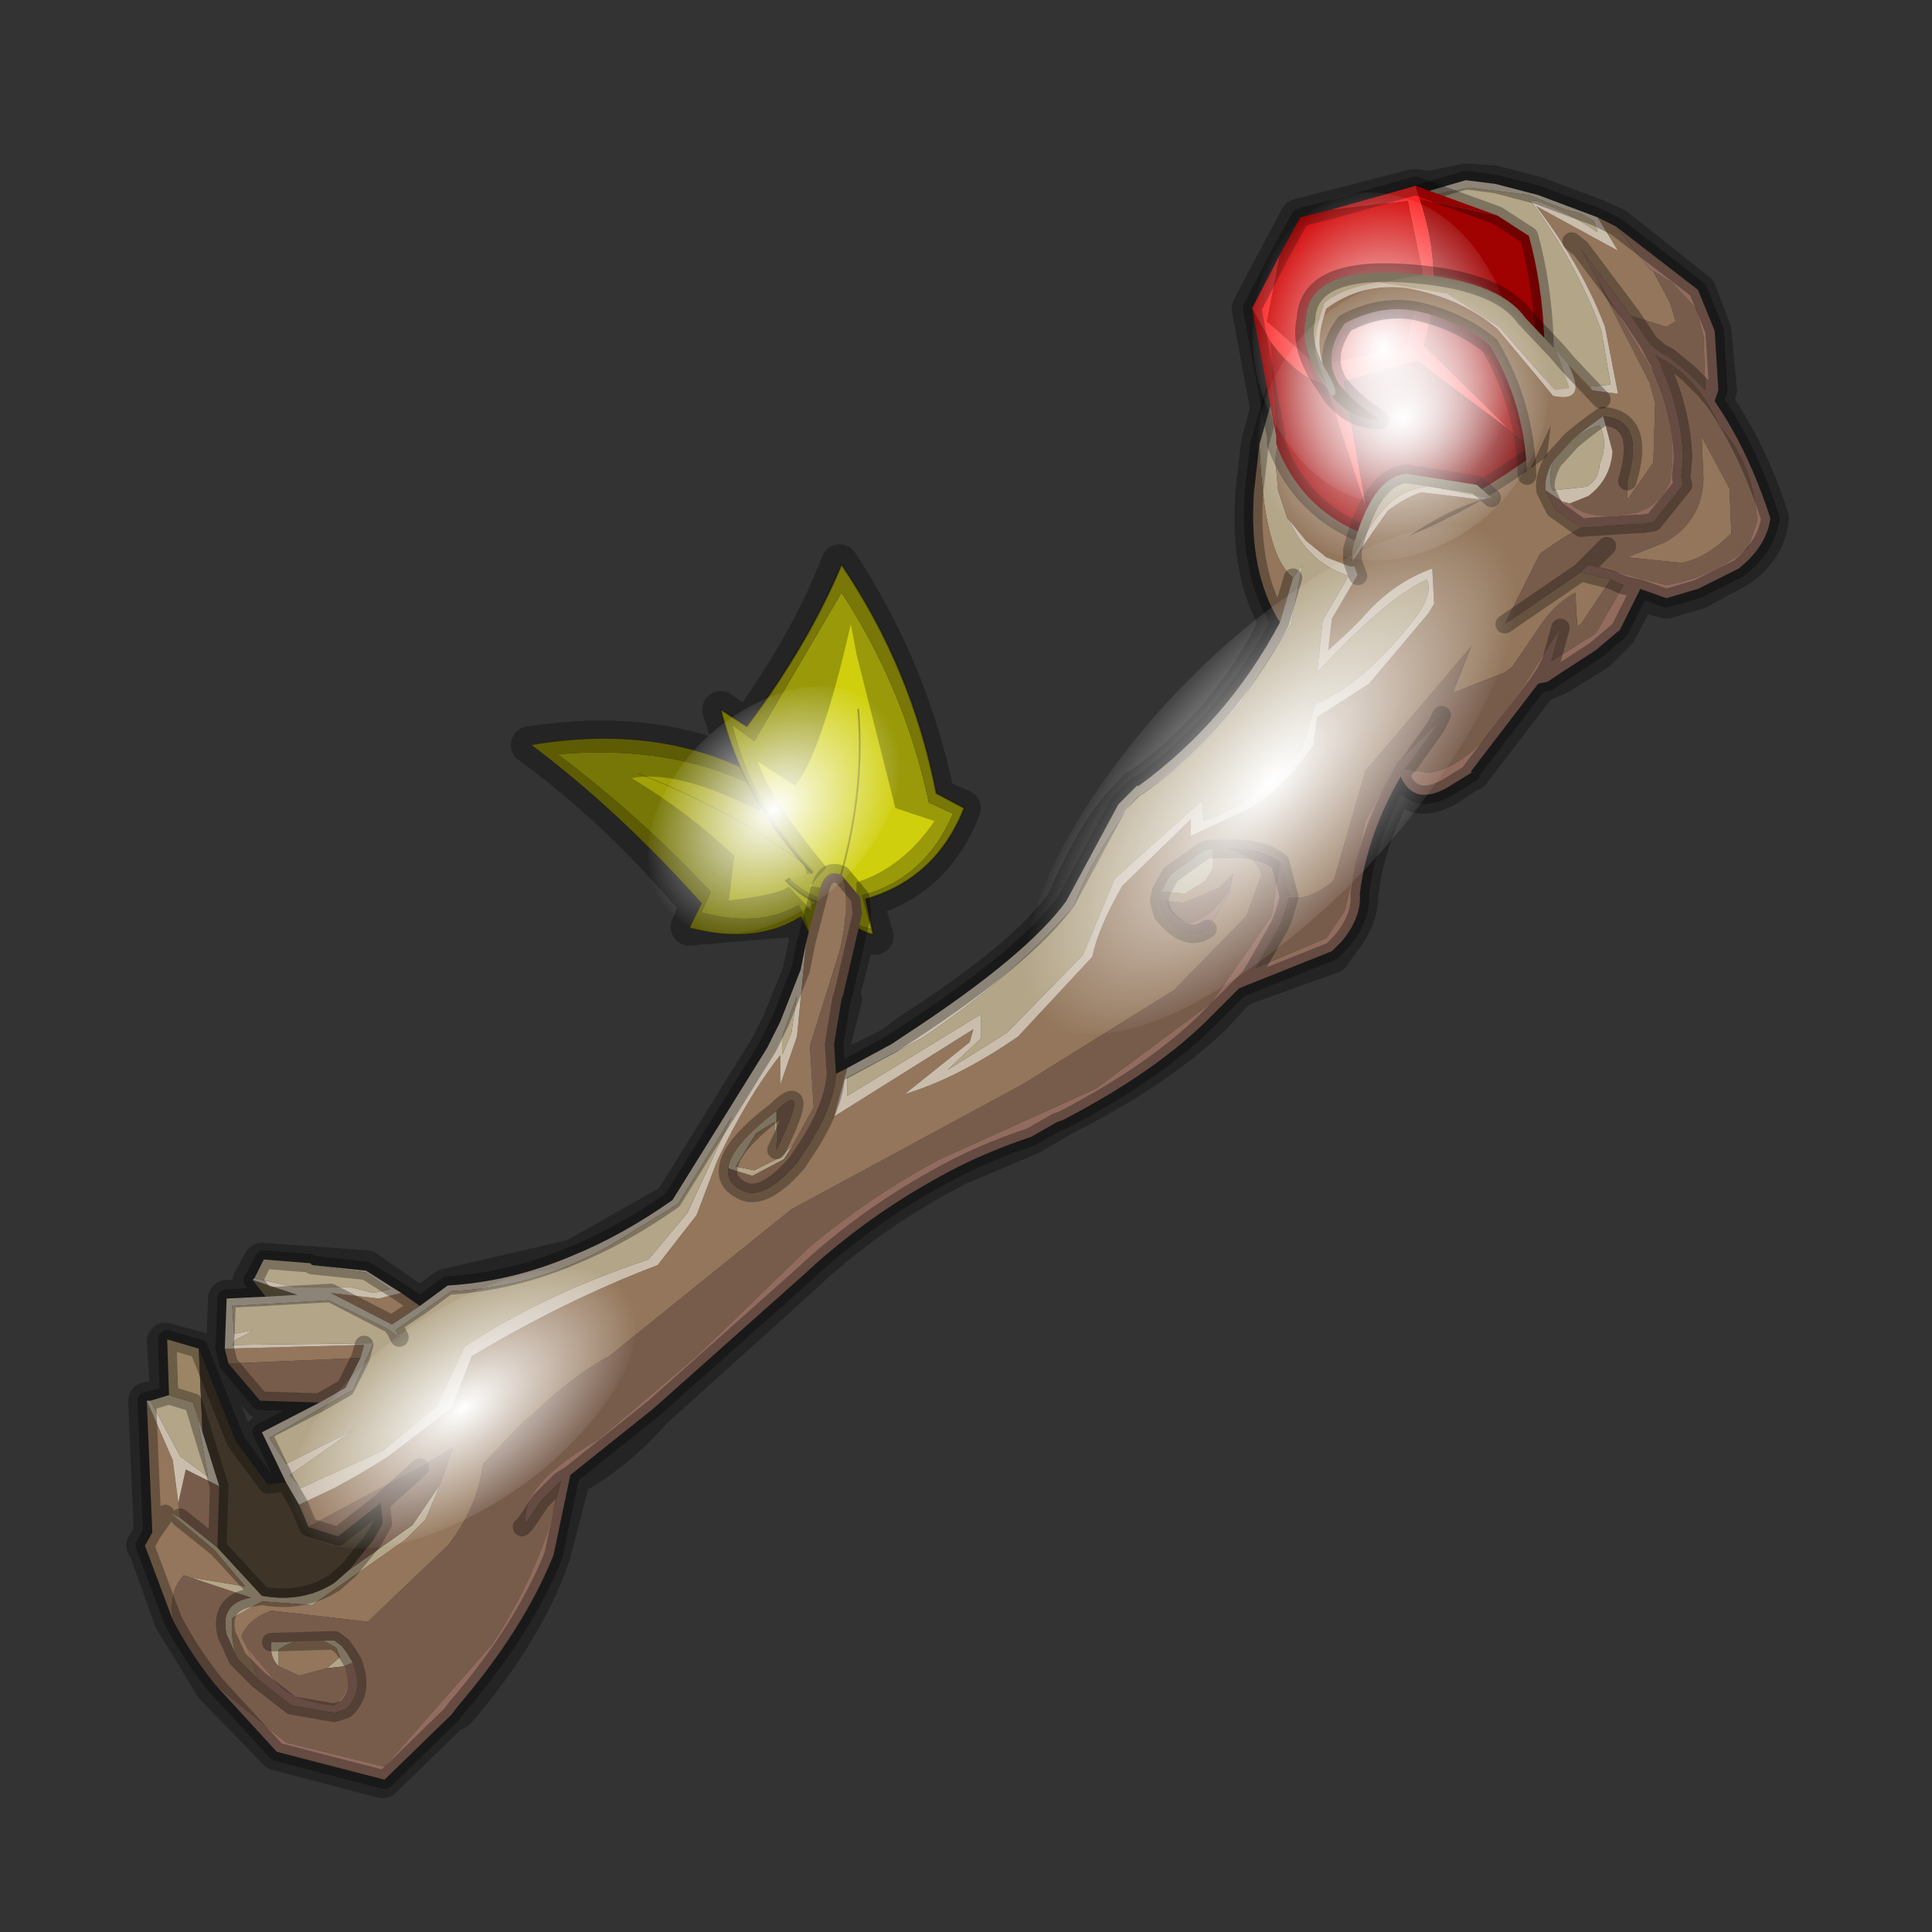 <?xml version="1.0" encoding="UTF-8" standalone="no"?>
<svg xmlns:xlink="http://www.w3.org/1999/xlink" height="520.0px" width="520.0px" xmlns="http://www.w3.org/2000/svg">
  <rect width="100%" height="100%" fill="#333333" stroke="none"/>
  <g transform="matrix(10.0, 0.0, 0.0, 10.0, 0.0, 0.0)">
    <use height="52.0" transform="matrix(1.0, 0.0, 0.0, 1.0, 0.0, 0.0)" width="52.0" xlink:href="#shape0"/>
    <use height="24.65" transform="matrix(0.254, -0.123, 0.164, 0.291, 14.3, 20.05)" width="22.0" xlink:href="#sprite0"/>
    <use height="43.55" transform="matrix(1.0, 0.0, 0.0, 1.0, 3.65, 4.6)" width="44.25" xlink:href="#shape2"/>
    <use height="136.85" transform="matrix(0.044, 0.027, -0.022, 0.053, 35.476, 3.761)" width="148.25" xlink:href="#sprite1"/>
    <use height="8.65" transform="matrix(1.0, 0.0, 0.0, 1.0, 34.85, 7.1)" width="8.5" xlink:href="#shape4"/>
    <use height="136.85" transform="matrix(0.081, -0.088, 0.037, 0.035, 25.674, 25.137)" width="148.25" xlink:href="#sprite1"/>
    <use height="136.85" transform="matrix(0.036, -0.039, 0.029, 0.026, 16.17, 22.912)" width="148.25" xlink:href="#sprite1"/>
    <use height="136.85" transform="matrix(0.056, -0.046, 0.029, 0.026, 6.321, 39.547)" width="148.25" xlink:href="#sprite1"/>
    <use height="136.85" transform="matrix(0.039, -0.042, 0.037, 0.035, 32.339, 11.964)" width="148.25" xlink:href="#sprite1"/>
  </g>
  <defs>
    <g id="shape0" transform="matrix(1.0, 0.0, 0.0, 1.0, 0.0, 0.0)">
      <path d="M52.0 0.0 L52.0 52.0 0.0 52.0 0.0 0.0 52.0 0.0" fill="#795fa9" fill-opacity="0.0" fill-rule="evenodd" stroke="none"/>
      <path d="M46.25 10.5 L46.15 10.85 Q47.05 12.1 47.65 13.95 47.55 14.8 46.8 15.3 L45.7 15.9 44.85 16.15 44.1 15.95 43.55 17.0 43.0 17.55 41.95 18.2 41.6 18.35 41.4 18.45 39.6 20.8 39.55 20.8 38.95 21.2 Q38.05 21.7 37.7 20.95 36.75 22.55 36.6 24.1 36.6 24.75 36.05 25.4 L35.85 25.7 33.35 26.6 32.65 27.35 Q31.15 28.8 28.55 30.1 L28.4 30.2 27.7 30.6 25.8 31.4 Q23.55 32.55 21.75 34.2 L21.65 34.3 17.6 37.95 Q16.6 39.1 15.4 39.75 L14.85 41.85 Q14.15 43.9 12.3 46.05 L12.1 46.15 10.3 47.9 7.45 47.15 5.75 45.4 4.65 43.6 3.95 41.65 3.9 41.6 4.1 41.25 3.95 37.7 4.55 37.6 4.45 36.1 5.35 36.35 6.35 38.8 7.2 39.95 7.75 39.9 7.05 38.6 8.6 37.7 7.05 37.7 6.2 36.75 6.05 36.3 6.1 34.95 7.15 34.9 6.75 34.5 7.05 33.95 9.85 34.15 11.3 35.15 12.0 34.65 15.45 33.85 18.1 32.35 20.7 28.15 21.0 27.55 21.55 26.2 21.75 25.3 21.7 25.1 21.55 24.7 18.55 24.95 18.8 24.35 Q16.6 21.75 14.25 20.05 17.45 19.55 19.9 20.65 L19.4 19.1 20.1 19.6 Q21.75 17.35 22.6 15.15 24.5 18.05 25.2 21.45 L25.9 21.75 Q25.15 23.7 23.25 24.2 L23.55 25.2 23.1 25.0 22.65 26.75 22.7 26.9 22.4 28.05 22.45 28.9 24.0 28.15 24.45 27.8 Q27.65 25.75 28.65 24.3 29.45 22.5 30.1 21.75 L30.6 21.2 30.65 21.2 Q33.1 19.45 34.4 16.75 33.6 15.45 33.75 13.25 L33.9 11.95 34.15 11.0 33.65 8.3 34.95 5.85 38.05 5.05 38.5 5.1 39.45 4.9 40.2 4.95 41.35 5.25 41.75 5.4 42.95 5.85 43.5 6.1 45.7 7.85 46.1 8.9 46.25 10.5 Z" fill="none" stroke="#000000" stroke-linecap="round" stroke-linejoin="round" stroke-opacity="0.302" stroke-width="1.0"/>
      <path d="M40.05 16.85 L40.05 16.7 Q40.05 16.45 40.35 16.45 L40.65 16.75 40.6 16.95 40.35 17.05 40.2 17.0 40.1 16.95 40.05 16.85" fill="#7d614f" fill-rule="evenodd" stroke="none"/>
      <path d="M20.75 31.35 L20.3 31.3" fill="none" stroke="#ff0000" stroke-linecap="round" stroke-linejoin="round" stroke-width="0.05"/>
    </g>
    <g id="sprite0" transform="matrix(1.0, 0.0, 0.0, 1.0, 0.0, 0.0)">
      <use height="24.65" transform="matrix(1.0, 0.0, 0.0, 1.0, 0.0, 0.0)" width="22.0" xlink:href="#shape1"/>
    </g>
    <g id="shape1" transform="matrix(1.0, 0.0, 0.0, 1.0, 0.0, 0.0)">
      <path d="M14.3 23.3 Q14.75 22.5 14.75 21.05 10.3 21.3 6.3 18.15 L8.05 17.0 Q5.65 8.85 1.75 1.6 11.85 4.95 16.85 11.1 L17.5 9.95 Q19.0 13.4 19.05 17.2 L21.1 17.35 Q20.05 18.85 18.35 18.95 L17.5 18.65 17.15 20.05 Q16.6 22.55 14.3 23.3" fill="#777707" fill-rule="evenodd" stroke="none"/>
      <path d="M18.0 8.55 Q19.65 12.65 19.6 17.15 L22.0 17.15 Q20.65 19.05 18.7 19.2 L17.8 18.95 17.25 20.7 Q16.6 23.6 13.9 24.65 L14.3 23.3 14.4 21.95 Q9.3 22.45 4.6 18.85 L6.75 17.5 Q4.2 7.85 0.0 0.0 11.55 2.9 17.2 9.95 L18.0 8.55 M18.35 18.95 Q20.05 18.85 21.1 17.35 L19.05 17.2 Q19.0 13.4 17.5 9.95 L16.85 11.1 Q11.85 4.95 1.75 1.6 5.65 8.85 8.05 17.0 L6.3 18.15 Q10.3 21.3 14.75 21.05 14.75 22.5 14.3 23.3 16.6 22.55 17.15 20.05 L17.5 18.65 18.35 18.95" fill="#5d5c05" fill-rule="evenodd" stroke="none"/>
      <path d="M18.0 8.55 Q19.65 12.65 19.6 17.15 L22.0 17.15 Q20.65 19.05 18.7 19.2 L17.8 18.95 17.25 20.7 Q16.6 23.6 13.9 24.65 L14.3 23.3 14.4 21.95 Q9.3 22.45 4.6 18.85 L6.75 17.5 Q4.2 7.85 0.0 0.0 11.55 2.9 17.2 9.95 L18.0 8.55 M18.35 18.95 L17.5 18.65" fill="none" stroke="#000000" stroke-linecap="round" stroke-linejoin="round" stroke-opacity="0.302" stroke-width="0.05"/>
      <path d="M14.8 19.35 Q13.6 19.6 9.15 18.25 L11.7 15.2 Q9.85 10.3 6.8 5.95 11.05 6.9 15.95 12.9 L17.5 11.5 Q17.85 15.25 17.6 15.5 L19.35 17.9 17.7 17.95 17.25 17.6 Q17.2 18.65 15.55 21.9 L14.8 19.35" fill="#a2a10a" fill-rule="evenodd" stroke="none"/>
      <path d="M17.7 19.3 Q13.9 11.95 7.5 5.8" fill="none" stroke="#000000" stroke-linecap="round" stroke-linejoin="round" stroke-opacity="0.302" stroke-width="0.05"/>
    </g>
    <g id="shape2" transform="matrix(1.0, 0.0, 0.0, 1.0, -3.65, -4.6)">
      <path d="M21.85 23.5 L21.9 23.45 Q20.25 21.7 19.7 19.5 L20.3 19.95 22.65 15.95 Q24.35 18.55 25.0 21.6 L25.65 21.9 Q24.9 23.65 23.2 24.1 L23.45 25.0 Q22.85 24.9 22.35 24.15 22.0 24.3 21.25 23.65 L21.85 23.5" fill="#999909" fill-rule="evenodd" stroke="none"/>
      <path d="M21.25 23.65 Q22.0 24.3 22.35 24.15 22.85 24.9 23.45 25.0 L23.2 24.1 Q24.9 23.65 25.65 21.9 L25.0 21.6 Q24.35 18.55 22.65 15.95 L20.3 19.95 19.7 19.5 Q20.25 21.7 21.9 23.45 L21.85 23.5 Q20.0 21.55 19.4 19.1 L20.1 19.55 Q21.75 17.35 22.65 15.2 24.55 18.0 25.2 21.35 L25.95 21.75 Q25.2 23.65 23.3 24.2 L23.5 25.15 Q22.95 25.05 22.35 24.25 21.9 24.45 21.15 23.7 L21.25 23.65" fill="#787707" fill-rule="evenodd" stroke="none"/>
      <path d="M21.25 23.65 L21.15 23.7 Q21.9 24.45 22.35 24.25 22.95 25.05 23.5 25.15 L23.3 24.2 Q25.2 23.65 25.95 21.75 L25.2 21.35 Q24.55 18.0 22.65 15.2 21.75 17.35 20.1 19.55 L19.4 19.1 Q20.0 21.55 21.85 23.5" fill="none" stroke="#000000" stroke-linecap="round" stroke-linejoin="round" stroke-opacity="0.302" stroke-width="0.05"/>
      <path d="M23.05 17.6 L24.1 21.75 25.15 22.1 Q24.3 23.35 23.05 23.75 L23.05 24.55 22.55 23.95 21.8 23.85 22.25 23.35 Q20.75 21.55 20.4 20.5 L21.4 21.15 Q22.1 20.3 22.9 16.8 L23.05 17.6" fill="#d0cf0d" fill-rule="evenodd" stroke="none"/>
      <path d="M23.1 19.1 Q23.3 21.45 22.5 24.0" fill="none" stroke="#000000" stroke-linecap="round" stroke-linejoin="round" stroke-opacity="0.302" stroke-width="0.05"/>
      <path d="M4.05 37.7 L4.55 37.55 5.2 37.75 5.3 38.05 5.6 39.75 4.85 39.2 4.05 37.7 M6.85 34.4 L7.1 33.9 8.35 34.0 8.4 34.05 9.85 34.25 10.5 34.7 10.05 34.8 9.45 34.65 7.95 34.65 6.85 34.4 M33.9 11.95 L34.4 10.2 37.2 7.95 37.05 5.55 39.55 5.05 41.15 5.25 42.15 5.65 42.55 5.75 42.9 5.95 43.0 6.25 Q42.2 5.7 41.35 5.4 L41.25 5.4 41.15 5.35 Q42.4 7.0 43.1 8.9 L43.35 10.35 42.35 10.45 41.35 11.2 41.0 10.35 38.7 12.35 38.4 12.3 37.75 12.2 37.3 12.15 36.9 12.15 36.5 12.1 36.05 12.1 35.65 12.1 35.3 12.05 34.65 12.0 34.4 12.0 Q34.3 12.25 34.35 12.65 L34.4 13.2 34.65 13.95 34.7 14.0 Q35.2 15.15 36.3 15.5 L35.6 16.7 35.45 18.1 Q37.3 16.1 38.4 15.6 38.6 16.0 38.0 16.75 36.65 18.45 35.4 18.95 L35.05 20.15 Q33.6 21.7 32.4 22.1 L32.35 21.55 30.0 23.65 29.15 25.7 27.1 27.8 25.5 28.8 26.4 27.95 26.4 27.3 22.8 29.5 22.8 29.0 24.8 27.95 Q26.75 26.65 28.2 25.15 L28.9 24.4 Q29.35 23.1 30.6 21.45 31.95 20.65 33.4 18.9 L34.75 16.8 35.05 15.2 34.8 15.55 Q34.0 14.9 33.9 11.95 M42.3 11.85 Q42.8 11.5 43.05 11.45 43.3 11.9 43.05 12.5 43.05 12.9 42.7 13.1 L41.8 13.2 Q41.65 12.95 41.8 12.4 L42.3 11.85 M21.3 27.8 L21.05 28.4 21.05 27.9 21.45 26.8 21.3 27.8 M11.85 39.95 L11.45 40.9 10.9 41.45 8.4 43.2 7.05 43.1 6.25 43.55 Q6.2 44.2 6.4 44.65 L6.1 44.0 Q5.9 43.15 6.75 43.0 L5.1 42.45 6.6 42.7 5.75 41.7 4.55 40.7 4.85 40.85 5.85 41.65 7.05 42.95 6.75 43.0 7.05 42.95 Q8.15 43.15 9.0 42.6 L9.4 42.25 11.1 41.05 11.85 39.95 M32.65 22.85 L32.65 22.95 32.65 23.35 32.45 23.7 31.9 24.05 31.25 24.0 31.5 23.55 31.7 23.4 32.4 22.9 32.55 22.85 32.65 22.85 M20.9 29.9 L20.9 30.95 20.85 30.2 20.35 30.5 19.8 31.4 20.3 31.5 21.0 31.15 21.35 30.8 21.1 31.2 20.25 31.65 19.6 31.45 Q19.65 30.85 20.9 29.9 M10.65 35.8 L12.15 34.75 Q14.6 34.65 16.7 33.35 L18.25 32.4 19.7 30.05 18.5 32.65 17.45 33.9 Q14.6 34.85 12.5 36.25 L11.75 37.85 10.3 39.05 8.1 40.05 7.8 39.7 9.5 38.5 7.7 39.4 7.25 38.7 9.5 37.4 10.05 36.15 6.25 36.2 6.35 36.05 Q6.6 35.95 6.8 35.8 L6.3 35.9 6.25 35.15 8.85 35.0 10.4 35.75 10.75 36.0 10.65 35.8 M8.8 44.9 L9.15 44.6 9.05 44.35 8.6 44.1 Q7.9 44.1 7.5 44.4 L7.5 44.85 Q7.25 44.6 7.3 44.2 L9.0 44.15 9.2 44.3 9.35 44.5 9.5 44.75 9.25 44.85 8.8 44.9" fill="#b3a588" fill-rule="evenodd" stroke="none"/>
      <path d="M7.15 34.9 L6.8 34.45 8.0 34.85 7.15 34.9" fill="#675b43" fill-rule="evenodd" stroke="none"/>
      <path d="M4.55 37.55 L4.5 36.05 5.35 36.3 5.45 38.55 5.3 38.05 5.2 37.75 4.55 37.55" fill="#9b8564" fill-rule="evenodd" stroke="none"/>
      <path d="M4.65 43.6 L3.9 41.6 4.1 41.25 3.95 37.7 4.65 39.3 4.8 40.45 4.85 40.85 4.55 40.7 5.75 41.7 6.6 42.7 5.1 42.45 4.95 42.4 Q4.55 42.8 4.65 43.6 M6.15 36.7 L6.05 36.3 9.8 36.2 9.7 36.55 6.15 36.7 M10.8 34.8 L11.3 35.15 10.55 35.65 8.9 34.8 10.2 34.95 10.8 34.8 M21.7 25.35 L22.05 24.0 Q22.2 23.35 22.65 23.55 22.9 24.35 22.6 25.6 L21.8 28.15 21.9 29.8 21.35 30.8 21.0 31.15 20.3 31.5 19.8 31.4 20.35 30.5 20.85 30.2 20.9 30.95 Q21.8 29.1 21.0 29.8 L20.9 29.9 Q19.65 30.85 19.6 31.45 19.55 31.8 19.9 32.0 20.5 32.4 21.45 31.3 L21.75 30.85 Q22.45 29.75 22.5 28.9 L22.8 28.75 22.45 30.05 26.2 27.7 26.1 28.05 24.35 29.45 24.65 29.35 Q25.95 28.9 27.4 27.9 L29.4 25.75 Q29.55 25.0 30.2 23.85 L32.05 22.05 32.05 22.5 33.55 21.8 Q34.55 21.25 35.35 20.05 L35.45 19.3 36.85 18.4 38.45 16.5 38.6 16.25 38.55 15.3 Q37.45 15.7 36.65 16.65 L36.3 17.0 35.75 17.5 35.85 16.65 36.7 15.2 36.35 15.25 35.7 15.0 35.15 14.55 34.7 14.0 34.65 13.95 34.4 13.2 34.35 12.65 Q34.3 12.25 34.4 12.0 L34.65 12.0 35.3 12.05 35.65 12.1 36.05 12.1 36.5 12.1 36.9 12.15 37.3 12.15 37.75 12.2 38.4 12.3 38.7 12.35 41.0 10.35 41.2 11.5 Q42.0 10.7 42.8 10.5 L43.55 10.6 43.2 8.8 Q42.6 7.2 41.35 5.55 L43.55 6.75 43.0 5.85 43.5 6.1 44.45 7.3 44.5 7.3 44.95 8.15 45.1 8.65 44.85 8.8 43.9 8.5 42.55 6.7 42.3 6.5 42.55 6.7 43.0 7.55 44.4 10.3 44.55 10.85 44.5 12.45 43.8 13.45 43.8 12.95 Q44.3 11.3 43.15 11.2 42.65 11.55 42.3 11.85 L41.8 12.4 Q41.55 12.85 41.6 13.2 L41.85 13.7 42.55 14.2 Q42.0 14.5 41.45 14.9 L40.5 16.8 42.55 15.4 43.35 15.6 42.55 16.8 42.45 16.85 42.4 15.95 Q41.85 16.25 41.45 16.85 L40.7 17.95 40.5 18.1 39.1 18.65 39.6 17.4 36.75 20.75 35.9 23.7 Q35.25 24.25 34.7 24.15 L34.45 23.2 Q33.9 22.8 33.05 22.85 33.85 23.05 33.95 23.55 L33.55 24.65 31.6 26.65 27.5 29.2 21.3 32.55 16.4 36.5 Q15.45 37.0 14.35 38.05 L14.05 38.3 13.0 39.4 Q12.85 40.6 12.05 41.6 L9.9 43.65 7.3 43.35 Q6.65 43.6 6.5 44.05 L6.65 44.35 6.95 45.2 6.5 44.75 6.4 44.65 Q6.2 44.2 6.25 43.55 L7.05 43.1 8.4 43.2 10.9 41.45 11.45 40.9 11.85 39.95 12.2 38.95 11.3 39.5 Q9.75 40.3 8.3 41.1 L8.05 40.5 9.0 40.05 Q9.75 39.65 10.45 39.2 L12.15 37.9 12.7 36.5 Q15.2 35.0 17.7 34.05 L18.75 32.7 19.3 31.25 Q20.1 29.55 21.0 28.4 L21.0 29.2 21.45 27.9 21.7 25.35 M34.45 16.75 Q33.6 15.4 33.75 13.25 L33.9 11.95 Q34.0 14.9 34.8 15.55 L34.45 16.75 M46.55 13.15 L46.6 14.35 Q45.9 15.05 45.25 15.15 L43.8 15.0 44.8 14.6 Q45.8 14.05 45.85 12.9 L45.8 11.75 46.55 13.15 M32.65 22.85 L33.05 22.85 32.65 22.85 32.55 22.85 32.4 22.9 31.7 23.4 31.5 23.55 31.25 24.0 31.9 24.05 32.45 23.7 32.65 23.35 32.65 22.95 32.65 22.85 M31.2 24.25 L31.25 24.0 31.2 24.25 31.3 24.6 Q31.95 25.4 32.5 25.0 L33.1 24.05 33.1 23.95 33.2 23.5 32.8 23.9 31.85 24.3 31.4 24.25 31.2 24.25 M4.45 40.75 L4.1 41.25 4.45 40.75 M7.5 44.85 L7.5 44.4 Q7.9 44.1 8.6 44.1 L9.05 44.35 9.15 44.6 8.8 44.9 8.05 45.1 7.5 44.85" fill="#93765b" fill-rule="evenodd" stroke="none"/>
      <path d="M5.35 36.3 L6.35 38.8 7.2 39.95 7.7 39.9 8.05 40.5 8.3 41.1 9.1 41.35 10.25 40.45 10.3 41.0 10.05 41.45 9.4 42.25 9.0 42.6 Q8.15 43.15 7.05 42.95 L5.85 41.65 5.9 40.0 5.45 38.55 5.35 36.3" fill="#3e3528" fill-rule="evenodd" stroke="none"/>
      <path d="M5.8 45.35 Q5.15 44.55 4.65 43.6 4.55 42.8 4.95 42.4 L5.1 42.45 6.75 43.0 Q5.9 43.15 6.1 44.0 L6.4 44.65 6.5 44.75 6.95 45.2 7.85 45.9 9.0 46.1 9.3 46.0 Q9.8 45.55 9.5 44.75 L9.35 44.5 9.2 44.3 9.0 44.15 7.3 44.2 Q7.25 44.6 7.5 44.85 L8.05 45.1 8.8 44.9 9.25 44.85 Q9.55 45.45 9.0 45.9 7.95 45.8 7.5 45.35 L6.65 44.35 6.5 44.05 Q6.65 43.6 7.3 43.35 L9.9 43.65 12.05 41.6 Q12.85 40.6 13.0 39.4 L14.05 38.3 14.35 38.05 Q15.45 37.0 16.4 36.5 L21.3 32.55 27.5 29.2 31.6 26.65 33.55 24.65 33.95 23.55 Q33.85 23.05 33.05 22.85 33.9 22.8 34.45 23.2 L34.25 24.55 34.2 24.7 32.6 27.0 29.5 29.3 25.3 31.2 Q23.5 32.15 21.8 33.55 L18.75 36.5 16.1 38.75 Q14.95 39.4 14.45 40.05 14.1 40.5 14.15 41.0 L14.55 40.4 15.1 39.85 14.75 41.2 Q14.2 42.8 13.25 44.25 L10.35 47.55 7.7 46.9 5.8 45.35 M8.6 37.75 L7.0 37.7 6.15 36.7 9.7 36.55 9.3 37.35 8.6 37.75 M22.65 23.55 L23.15 24.15 23.2 24.6 22.7 26.75 22.65 26.9 22.45 28.1 22.5 28.9 Q22.45 29.75 21.75 30.85 L21.45 31.3 Q20.5 32.4 19.9 32.0 19.55 31.8 19.6 31.45 L20.25 31.65 21.1 31.2 21.35 30.8 21.9 29.8 21.8 28.15 22.6 25.6 Q22.9 24.35 22.65 23.55 M44.5 7.3 L45.0 7.6 45.65 8.3 45.85 9.05 45.9 10.5 45.45 10.05 44.9 9.6 44.7 9.5 44.4 9.25 43.9 8.5 44.85 8.8 45.1 8.65 44.95 8.15 44.5 7.3 M46.55 13.15 L45.8 11.75 45.85 12.9 Q45.8 14.05 44.8 14.6 L43.8 15.0 45.25 15.15 Q45.9 15.05 46.6 14.35 L46.55 13.15 M44.55 9.55 L44.7 9.65 44.8 9.7 Q45.7 10.2 46.3 11.5 47.15 12.4 47.3 14.0 L47.05 14.75 Q46.05 15.55 44.85 15.75 L42.75 15.2 42.55 15.4 40.5 16.8 41.45 14.9 Q42.0 14.5 42.55 14.2 L44.05 14.1 44.2 14.1 44.5 14.05 45.3 13.05 45.25 12.85 45.3 12.3 Q45.25 11.05 44.7 9.85 L44.7 9.8 44.55 9.55 M43.25 14.7 L42.75 15.2 43.25 14.7 M43.8 12.95 L43.8 13.45 44.5 12.45 44.55 10.85 44.4 10.3 43.0 7.55 44.5 10.0 Q45.2 11.55 44.95 12.95 44.7 13.6 44.05 13.8 42.75 14.05 42.25 13.55 L42.75 13.35 Q43.35 12.9 43.4 12.15 L43.15 11.2 Q44.3 11.3 43.8 12.95 M34.7 24.15 Q35.25 24.25 35.9 23.7 L36.75 20.75 39.6 17.4 39.1 18.65 40.5 18.1 40.7 17.95 41.45 16.85 Q41.85 16.25 42.4 15.95 L42.45 16.85 42.55 16.8 43.35 15.6 43.7 15.75 42.95 17.05 41.75 17.8 42.0 16.9 41.05 18.4 39.95 19.9 Q39.2 20.7 38.45 20.8 L37.8 20.7 37.9 20.6 38.65 19.55 38.65 19.5 37.6 20.55 36.75 22.1 36.2 24.5 35.7 25.25 33.8 26.05 34.45 24.9 34.55 24.65 34.7 24.15 M38.65 19.55 L38.8 19.25 38.65 19.55 M8.3 41.1 Q9.75 40.3 11.3 39.5 L12.2 38.95 11.85 39.95 11.1 41.05 9.4 42.25 10.05 41.45 10.3 41.0 10.25 40.45 9.1 41.35 8.3 41.1 M31.4 24.25 L31.85 24.3 32.8 23.9 33.2 23.5 33.1 23.95 33.1 24.05 33.1 23.95 Q32.55 24.75 32.0 24.85 31.45 24.65 31.4 24.25 M20.9 30.95 L20.9 29.9 21.0 29.8 Q21.8 29.1 20.9 30.95 M14.05 41.1 L14.15 41.0 14.05 41.1 M4.8 40.45 L5.0 39.55 5.9 40.0 5.85 41.65 4.85 40.85 4.8 40.45 M11.3 39.5 L10.25 40.45 11.3 39.5" fill="#785c4b" fill-rule="evenodd" stroke="none"/>
      <path d="M43.5 6.1 L45.7 7.8 46.15 8.9 46.25 10.5 46.15 10.8 Q47.05 12.1 47.65 13.95 47.55 14.7 46.8 15.3 L45.7 15.85 44.85 16.1 44.15 15.85 43.6 16.95 42.95 17.5 41.95 18.15 41.65 18.35 41.4 18.4 39.6 20.75 39.6 20.8 38.95 21.2 Q38.05 21.7 37.7 20.9 36.8 22.45 36.6 24.05 36.65 24.7 36.1 25.35 L35.85 25.6 33.35 26.6 32.65 27.3 Q31.2 28.8 28.6 30.15 L28.45 30.2 27.75 30.6 Q26.7 30.95 25.8 31.4 23.55 32.55 21.75 34.2 L21.7 34.25 17.6 37.9 15.35 39.7 14.9 41.85 Q14.1 43.85 12.3 45.95 L12.15 46.15 10.35 47.9 7.45 47.15 5.8 45.35 7.7 46.9 10.35 47.55 13.25 44.25 Q14.2 42.8 14.75 41.2 L15.1 39.85 14.55 40.4 14.15 41.0 Q14.1 40.5 14.45 40.05 14.95 39.4 16.1 38.75 L18.75 36.5 21.8 33.55 Q23.5 32.15 25.3 31.2 L29.5 29.3 32.6 27.0 34.2 24.7 34.25 24.55 34.45 23.2 34.7 24.15 34.55 24.65 34.45 24.9 33.8 26.05 35.7 25.25 36.2 24.5 36.75 22.1 37.6 20.55 38.65 19.5 38.65 19.55 37.9 20.6 37.8 20.7 38.45 20.8 Q39.2 20.7 39.95 19.9 L41.05 18.4 42.0 16.9 41.75 17.8 42.95 17.05 43.7 15.75 43.35 15.6 42.55 15.4 42.75 15.2 44.85 15.75 Q46.05 15.55 47.05 14.75 L47.3 14.0 Q47.15 12.4 46.3 11.5 45.7 10.2 44.8 9.7 L44.7 9.65 44.55 9.55 44.7 9.8 44.7 9.85 Q45.25 11.05 45.3 12.3 L45.25 12.85 45.3 13.05 44.5 14.05 44.2 14.1 44.05 14.1 42.55 14.2 41.85 13.7 41.6 13.2 42.05 13.5 42.25 13.55 Q42.75 14.05 44.05 13.8 44.7 13.6 44.95 12.95 45.2 11.55 44.5 10.0 L43.0 7.55 42.55 6.7 43.9 8.5 44.4 9.25 44.7 9.5 44.9 9.6 45.45 10.05 45.9 10.5 45.85 9.05 45.65 8.3 45.0 7.6 44.5 7.3 44.45 7.3 43.5 6.1 M46.15 10.8 L45.9 10.5 46.15 10.8 M44.55 9.55 L44.4 9.25 44.55 9.55 M41.4 18.4 L41.6 18.1 41.75 17.8 41.6 18.1 41.4 18.4 M44.15 15.85 L43.7 15.75 44.15 15.85 M33.35 26.6 L33.65 26.3 33.8 26.05 33.65 26.3 33.35 26.6 M37.7 20.9 L37.8 20.7 37.7 20.9 M6.95 45.2 L6.65 44.35 7.5 45.35 Q7.95 45.8 9.0 45.9 9.55 45.45 9.25 44.85 L9.5 44.75 Q9.8 45.55 9.3 46.0 L9.0 46.1 7.85 45.9 6.95 45.2 M31.2 24.25 L31.4 24.25 Q31.45 24.65 32.0 24.85 32.55 24.75 33.1 23.95 L33.1 24.05 32.5 25.0 Q31.95 25.4 31.3 24.6 L31.2 24.25 M15.1 39.85 L15.35 39.7 15.1 39.85" fill="#916c5e" fill-rule="evenodd" stroke="none"/>
      <path d="M3.95 37.7 L4.05 37.7 4.85 39.2 5.6 39.75 5.3 38.05 5.45 38.55 5.9 40.0 5.0 39.55 4.8 40.45 4.65 39.3 3.95 37.7 M7.7 39.9 L7.05 38.55 8.6 37.75 9.3 37.35 9.7 36.55 9.8 36.2 6.05 36.3 6.1 34.95 7.15 34.9 8.0 34.85 6.8 34.45 6.85 34.4 7.95 34.65 9.45 34.65 10.05 34.8 10.5 34.7 9.85 34.25 8.4 34.05 9.85 34.2 10.8 34.8 10.2 34.95 8.9 34.8 10.55 35.65 10.65 35.8 10.75 36.0 10.4 35.75 8.85 35.0 6.25 35.15 6.3 35.9 6.8 35.8 Q6.6 35.95 6.35 36.05 L6.25 36.2 10.05 36.15 9.5 37.4 7.25 38.7 7.7 39.4 9.5 38.5 7.8 39.7 8.1 40.05 10.3 39.05 11.75 37.85 12.5 36.25 Q14.6 34.85 17.45 33.9 L18.5 32.65 19.7 30.05 18.25 32.4 16.7 33.35 Q14.6 34.65 12.15 34.75 L10.65 35.8 10.55 35.65 11.3 35.15 12.05 34.6 Q13.75 34.5 15.4 33.8 16.75 33.25 18.1 32.3 L20.65 28.2 21.0 27.5 21.55 26.1 21.7 25.35 21.45 27.9 21.0 29.2 21.0 28.4 Q20.1 29.55 19.3 31.25 L18.75 32.7 17.7 34.05 Q15.2 35.0 12.7 36.5 L12.15 37.9 10.45 39.2 Q9.75 39.65 9.0 40.05 L8.05 40.5 7.7 39.9 M22.8 28.75 L24.0 28.1 24.45 27.8 Q27.65 25.7 28.7 24.25 L30.1 21.65 30.6 21.15 30.65 21.15 Q33.05 19.4 34.45 16.75 L34.8 15.55 35.05 15.2 34.75 16.8 33.4 18.9 Q31.95 20.65 30.6 21.45 29.35 23.1 28.9 24.4 L28.2 25.15 Q26.75 26.65 24.8 27.95 L22.8 29.0 22.8 29.5 26.4 27.3 26.4 27.95 25.5 28.8 27.1 27.8 29.15 25.7 30.0 23.65 32.35 21.55 32.4 22.1 Q33.6 21.7 35.05 20.15 L35.4 18.95 Q36.65 18.45 38.0 16.75 38.6 16.0 38.4 15.6 37.3 16.1 35.45 18.1 L35.6 16.7 36.3 15.5 Q35.2 15.15 34.7 14.0 L35.15 14.55 35.7 15.0 36.35 15.25 36.7 15.2 35.85 16.65 35.75 17.5 36.3 17.0 36.65 16.65 Q37.45 15.7 38.55 15.3 L38.6 16.25 38.45 16.5 36.85 18.4 35.45 19.3 35.35 20.05 Q34.55 21.25 33.55 21.8 L32.05 22.5 32.05 22.05 30.2 23.85 Q29.55 25.0 29.4 25.75 L27.4 27.9 Q25.95 28.9 24.65 29.35 L24.35 29.45 26.1 28.05 26.2 27.7 22.45 30.05 22.8 28.75 M37.05 5.55 L39.45 4.85 40.25 4.95 41.4 5.25 41.8 5.4 43.0 5.85 43.55 6.75 41.35 5.55 Q42.6 7.2 43.2 8.8 L43.55 10.6 42.8 10.5 Q42.0 10.7 41.2 11.5 L41.0 10.35 41.35 11.2 42.35 10.45 43.35 10.35 43.1 8.9 Q42.4 7.0 41.15 5.35 L41.25 5.4 41.35 5.4 Q42.2 5.7 43.0 6.25 L42.9 5.95 42.55 5.75 42.15 5.65 41.15 5.25 39.55 5.05 37.05 5.55 M41.8 12.4 Q41.65 12.95 41.8 13.2 L42.7 13.1 Q43.05 12.9 43.05 12.5 43.3 11.9 43.05 11.45 42.8 11.5 42.3 11.85 42.65 11.55 43.15 11.2 L43.4 12.15 Q43.35 12.9 42.75 13.35 L42.25 13.55 42.05 13.5 41.6 13.2 Q41.55 12.85 41.8 12.4 M21.3 27.8 L21.45 26.8 21.05 27.9 21.05 28.4 21.3 27.8 M8.9 34.8 L8.0 34.85 8.9 34.8" fill="#cabdac" fill-rule="evenodd" stroke="none"/>
      <path d="M43.5 6.1 L45.7 7.8 46.15 8.9 46.25 10.5 46.15 10.8 Q47.05 12.1 47.65 13.95 47.55 14.7 46.8 15.3 L45.7 15.85 44.85 16.1 44.15 15.85 43.6 16.95 42.95 17.5 41.95 18.15 41.65 18.35 41.4 18.4 39.6 20.75 39.6 20.8 38.95 21.2 Q38.05 21.7 37.7 20.9 36.8 22.45 36.6 24.05 36.65 24.7 36.1 25.35 L35.85 25.6 33.35 26.6 32.65 27.3 Q31.2 28.8 28.6 30.15 L28.45 30.2 27.75 30.6 Q26.7 30.95 25.8 31.4 23.55 32.55 21.75 34.2 L21.7 34.25 17.6 37.9 15.35 39.7 14.9 41.85 Q14.1 43.85 12.3 45.95 L12.15 46.15 10.35 47.9 7.45 47.15 5.8 45.35 Q5.15 44.55 4.65 43.6 L3.9 41.6 4.1 41.25 3.95 37.7 4.05 37.7 4.55 37.55 4.5 36.05 5.35 36.3 6.35 38.8 7.2 39.95 7.7 39.9 7.05 38.55 8.6 37.75 7.0 37.7 6.15 36.7 6.05 36.3 6.1 34.95 7.15 34.9 6.8 34.45 6.85 34.4 7.1 33.9 8.35 34.0 M8.4 34.05 L9.85 34.2 10.8 34.8 11.3 35.15 12.05 34.6 Q13.75 34.5 15.4 33.8 16.75 33.25 18.1 32.3 L20.65 28.2 21.0 27.5 21.55 26.1 21.7 25.35 22.05 24.0 Q22.2 23.35 22.65 23.55 L23.15 24.15 23.2 24.6 22.7 26.75 22.65 26.9 22.45 28.1 22.5 28.9 22.8 28.75 24.0 28.1 24.45 27.8 Q27.65 25.7 28.7 24.25 L30.1 21.65 30.6 21.15 30.65 21.15 Q33.05 19.4 34.45 16.75 33.6 15.4 33.75 13.25 L33.9 11.95 34.4 10.2 37.2 7.95 37.05 5.55 39.45 4.85 40.25 4.95 41.4 5.25 41.8 5.4 43.0 5.85 43.5 6.1 M45.9 10.5 L46.15 10.8 M44.55 9.55 L44.7 9.8 44.7 9.85 Q45.25 11.05 45.3 12.3 L45.25 12.85 45.3 13.05 44.5 14.05 44.2 14.1 44.05 14.1 42.55 14.2 41.85 13.7 41.6 13.2 M40.5 16.8 L42.55 15.4 42.75 15.2 43.25 14.7 M42.3 6.5 L42.55 6.7 43.9 8.5 44.4 9.25 44.7 9.5 44.9 9.6 45.45 10.05 45.9 10.5 M44.4 9.25 L44.55 9.55 M34.8 15.55 L34.45 16.75 M42.3 11.85 L41.8 12.4 Q41.55 12.85 41.6 13.2 M43.15 11.2 Q42.65 11.55 42.3 11.85 M43.35 15.6 L42.55 15.4 M41.75 17.8 L41.6 18.1 41.4 18.4 M42.0 16.9 L41.75 17.8 M43.7 15.75 L43.35 15.6 M43.7 15.75 L44.15 15.85 M43.15 11.2 Q44.3 11.3 43.8 12.95 M33.8 26.05 L33.65 26.3 33.35 26.6 M38.8 19.25 L38.65 19.55 37.9 20.6 37.8 20.7 37.7 20.9 M8.05 40.5 L8.3 41.1 M6.4 44.65 L6.5 44.75 6.95 45.2 7.85 45.9 9.0 46.1 9.3 46.0 Q9.8 45.55 9.5 44.75 L9.35 44.5 9.2 44.3 9.0 44.15 7.3 44.2 M33.05 22.85 L32.65 22.85 M31.25 24.0 L31.2 24.25 M32.5 25.0 Q31.95 25.4 31.3 24.6 L31.2 24.25 M20.9 30.95 Q21.8 29.1 21.0 29.8 L20.9 29.9 Q19.65 30.85 19.6 31.45 M22.5 28.9 Q22.45 29.75 21.75 30.85 L21.45 31.3 Q20.5 32.4 19.9 32.0 19.55 31.8 19.6 31.45 M31.25 24.0 L31.5 23.55 31.7 23.4 32.4 22.9 32.55 22.85 32.65 22.85 M34.45 23.2 Q33.9 22.8 33.05 22.85 M34.7 24.15 L34.55 24.65 34.45 24.9 33.8 26.05 M10.65 35.8 L10.75 36.0 M15.35 39.7 L15.1 39.85 14.55 40.4 14.15 41.0 14.05 41.1 M34.45 23.2 L34.7 24.15 M8.0 34.85 L7.15 34.9 M8.0 34.85 L8.9 34.8 M8.6 37.75 L9.3 37.35 9.7 36.55 9.8 36.2 M10.55 35.65 L8.9 34.8 M10.55 35.65 L10.65 35.8 M4.55 37.55 L5.2 37.75 5.3 38.05 5.45 38.55 M4.85 40.85 L5.85 41.65 5.9 40.0 5.45 38.55 M4.1 41.25 L4.45 40.75 M6.75 43.0 L7.05 42.95 5.85 41.65 M10.25 40.45 L11.3 39.5 M9.4 42.25 L10.05 41.45 10.3 41.0 10.25 40.45 9.1 41.35 8.3 41.1 M7.7 39.9 L8.05 40.5 M6.75 43.0 Q5.9 43.15 6.1 44.0 L6.4 44.65 M7.05 42.95 Q8.15 43.15 9.0 42.6 L9.4 42.25 M11.3 35.15 L10.55 35.65" fill="none" stroke="#000000" stroke-linecap="round" stroke-linejoin="round" stroke-opacity="0.302" stroke-width="0.5"/>
      <path d="M40.3 5.8 L41.15 6.35 Q41.85 8.9 41.4 12.15 L40.55 11.5 38.3 9.3 Q38.9 7.45 38.2 5.35 L40.3 5.8 M37.05 14.5 Q35.05 13.85 34.35 11.95 L34.35 11.75 34.2 9.2 Q34.9 10.15 35.7 10.35 L36.75 13.6 37.05 14.5" fill="#a00101" fill-rule="evenodd" stroke="none"/>
      <path d="M40.3 5.8 L38.2 5.35 38.1 5.0 40.3 5.8 M34.35 11.75 L33.7 8.3 34.2 9.2 34.35 11.75 M34.45 6.85 L35.0 5.85 35.8 5.65 37.9 5.4 38.3 7.3 37.85 9.35 35.45 9.85 34.1 8.65 34.45 6.85" fill="#d20202" fill-rule="evenodd" stroke="none"/>
      <path d="M40.55 11.5 L41.4 12.15 Q39.4 13.65 37.05 14.5 L36.75 13.6 36.15 10.25 38.15 9.7 40.55 11.5" fill="#7e0101" fill-rule="evenodd" stroke="none"/>
      <path d="M38.2 5.35 Q38.9 7.45 38.3 9.3 L40.55 11.5 38.15 9.7 36.15 10.25 36.75 13.6 35.7 10.35 Q34.9 10.15 34.2 9.2 L33.7 8.3 34.45 6.85 34.1 8.65 35.45 9.85 37.85 9.35 38.3 7.3 37.9 5.4 35.8 5.65 38.1 5.0 38.2 5.35" fill="#fc2525" fill-rule="evenodd" stroke="none"/>
      <path d="M41.4 12.15 Q41.85 8.9 41.15 6.35 L40.3 5.8 M41.4 12.15 Q39.4 13.65 37.05 14.5 35.05 13.85 34.35 11.95 L34.35 11.75 33.7 8.3 34.45 6.85 35.0 5.85 35.8 5.65 38.1 5.0 40.3 5.8" fill="none" stroke="#000000" stroke-linecap="round" stroke-linejoin="round" stroke-opacity="0.302" stroke-width="0.5"/>
      <path d="M41.05 8.85 L41.65 9.5 41.7 11.4 41.0 11.3 41.1 13.1 Q41.05 11.2 40.1 9.6 39.3 8.95 38.25 8.7 37.25 8.45 36.2 9.0 35.55 9.9 36.05 10.65 36.5 11.2 37.15 11.6 36.35 11.65 35.85 10.95 L35.45 10.35 35.4 10.25 Q35.05 9.5 35.15 8.9 35.25 7.5 37.75 7.7 40.3 7.8 41.05 8.85" fill="#000000" fill-opacity="0.212" fill-rule="evenodd" stroke="none"/>
    </g>
    <g id="sprite1" transform="matrix(1.0, 0.0, 0.0, 1.0, 73.5, 65.0)">
      <use height="136.85" transform="matrix(1.0, 0.0, 0.0, 1.0, -73.5, -65.0)" width="148.25" xlink:href="#shape3"/>
    </g>
    <g id="shape3" transform="matrix(1.0, 0.0, 0.0, 1.0, 73.5, 65.0)">
      <path d="M36.65 -54.65 Q60.05 -42.0 69.75 -17.95 80.55 8.9 68.0 34.1 55.45 59.35 26.8 68.2 -1.8 77.05 -29.7 64.3 -57.6 51.6 -68.45 24.75 -79.3 -2.05 -66.75 -27.25 L-66.7 -27.3 Q-54.1 -52.5 -25.5 -61.4 3.1 -70.2 31.0 -57.5 L36.65 -54.65" fill="url(#gradient0)" fill-rule="evenodd" stroke="none"/>
    </g>
    <radialGradient cx="0" cy="0" gradientTransform="matrix(0.091, 0.0, 0.0, 0.091, 0.6, 3.4)" gradientUnits="userSpaceOnUse" id="gradient0" r="819.2" spreadMethod="pad">
      <stop offset="0.0" stop-color="#ffffff"/>
      <stop offset="1.0" stop-color="#ffffff" stop-opacity="0.0"/>
    </radialGradient>
    <g id="shape4" transform="matrix(1.0, 0.0, 0.0, 1.0, -34.85, -7.1)">
      <path d="M41.9 9.45 L42.25 10.45 41.85 10.5 40.35 8.8 38.95 7.9 37.1 7.6 Q36.15 7.75 35.65 8.15 35.35 9.0 35.4 9.55 L35.7 10.35 35.4 9.95 Q35.0 9.2 35.15 8.6 35.2 7.2 37.75 7.35 40.3 7.5 41.05 8.55 L41.9 9.45 M36.4 15.1 L36.4 14.8 Q36.9 12.85 37.85 12.75 L39.75 13.05 40.15 13.4 40.05 13.4 38.55 13.1 Q37.8 13.1 37.25 13.7 36.75 14.25 36.4 15.1" fill="#b3a588" fill-rule="evenodd" stroke="none"/>
      <path d="M35.85 10.65 Q36.1 10.65 35.65 9.9 35.35 9.25 35.7 8.3 36.65 7.6 37.85 7.75 39.3 8.0 40.3 8.85 L41.8 10.65 Q42.75 10.85 42.2 9.8 L43.1 10.75 42.0 10.9 41.1 12.8 Q41.05 10.9 40.1 9.3 39.3 8.65 38.25 8.4 37.25 8.15 36.2 8.7 35.55 9.6 36.05 10.35 36.5 10.9 37.15 11.3 36.35 11.3 35.85 10.65 M36.4 15.1 L37.35 13.75 Q37.8 13.4 38.25 13.25 L39.9 13.45 Q38.45 13.85 36.55 15.5 L36.4 15.1" fill="#93765b" fill-rule="evenodd" stroke="none"/>
      <path d="M42.2 9.8 Q42.75 10.85 41.8 10.65 L40.3 8.85 Q39.3 8.0 37.85 7.75 36.65 7.6 35.7 8.3 35.35 9.25 35.65 9.9 36.1 10.65 35.85 10.65 L35.45 10.05 35.4 9.95 35.7 10.35 35.4 9.55 Q35.35 9.0 35.65 8.15 36.15 7.75 37.1 7.6 L38.95 7.9 40.35 8.8 41.85 10.5 42.25 10.45 41.9 9.45 42.2 9.8 M36.4 15.1 Q36.75 14.25 37.25 13.7 37.8 13.1 38.55 13.1 L40.05 13.4 39.9 13.45 38.25 13.25 Q37.8 13.4 37.35 13.75 L36.4 15.1" fill="#cabdac" fill-rule="evenodd" stroke="none"/>
      <path d="M35.85 10.65 Q36.35 11.3 37.15 11.3 36.5 10.9 36.05 10.35 35.55 9.6 36.2 8.7 37.25 8.15 38.25 8.4 39.3 8.65 40.1 9.3 41.05 10.9 41.1 12.8 M43.1 10.75 L42.2 9.8 41.9 9.45 41.05 8.55 Q40.3 7.5 37.75 7.35 35.2 7.2 35.15 8.6 35.0 9.2 35.4 9.95 L35.45 10.05 35.85 10.65 M40.15 13.4 L39.75 13.05 37.85 12.75 Q36.9 12.85 36.4 14.8 L36.4 15.1 M36.55 15.5 L36.4 15.1" fill="none" stroke="#000000" stroke-linecap="round" stroke-linejoin="round" stroke-opacity="0.302" stroke-width="0.5"/>
    </g>
  </defs>
</svg>
